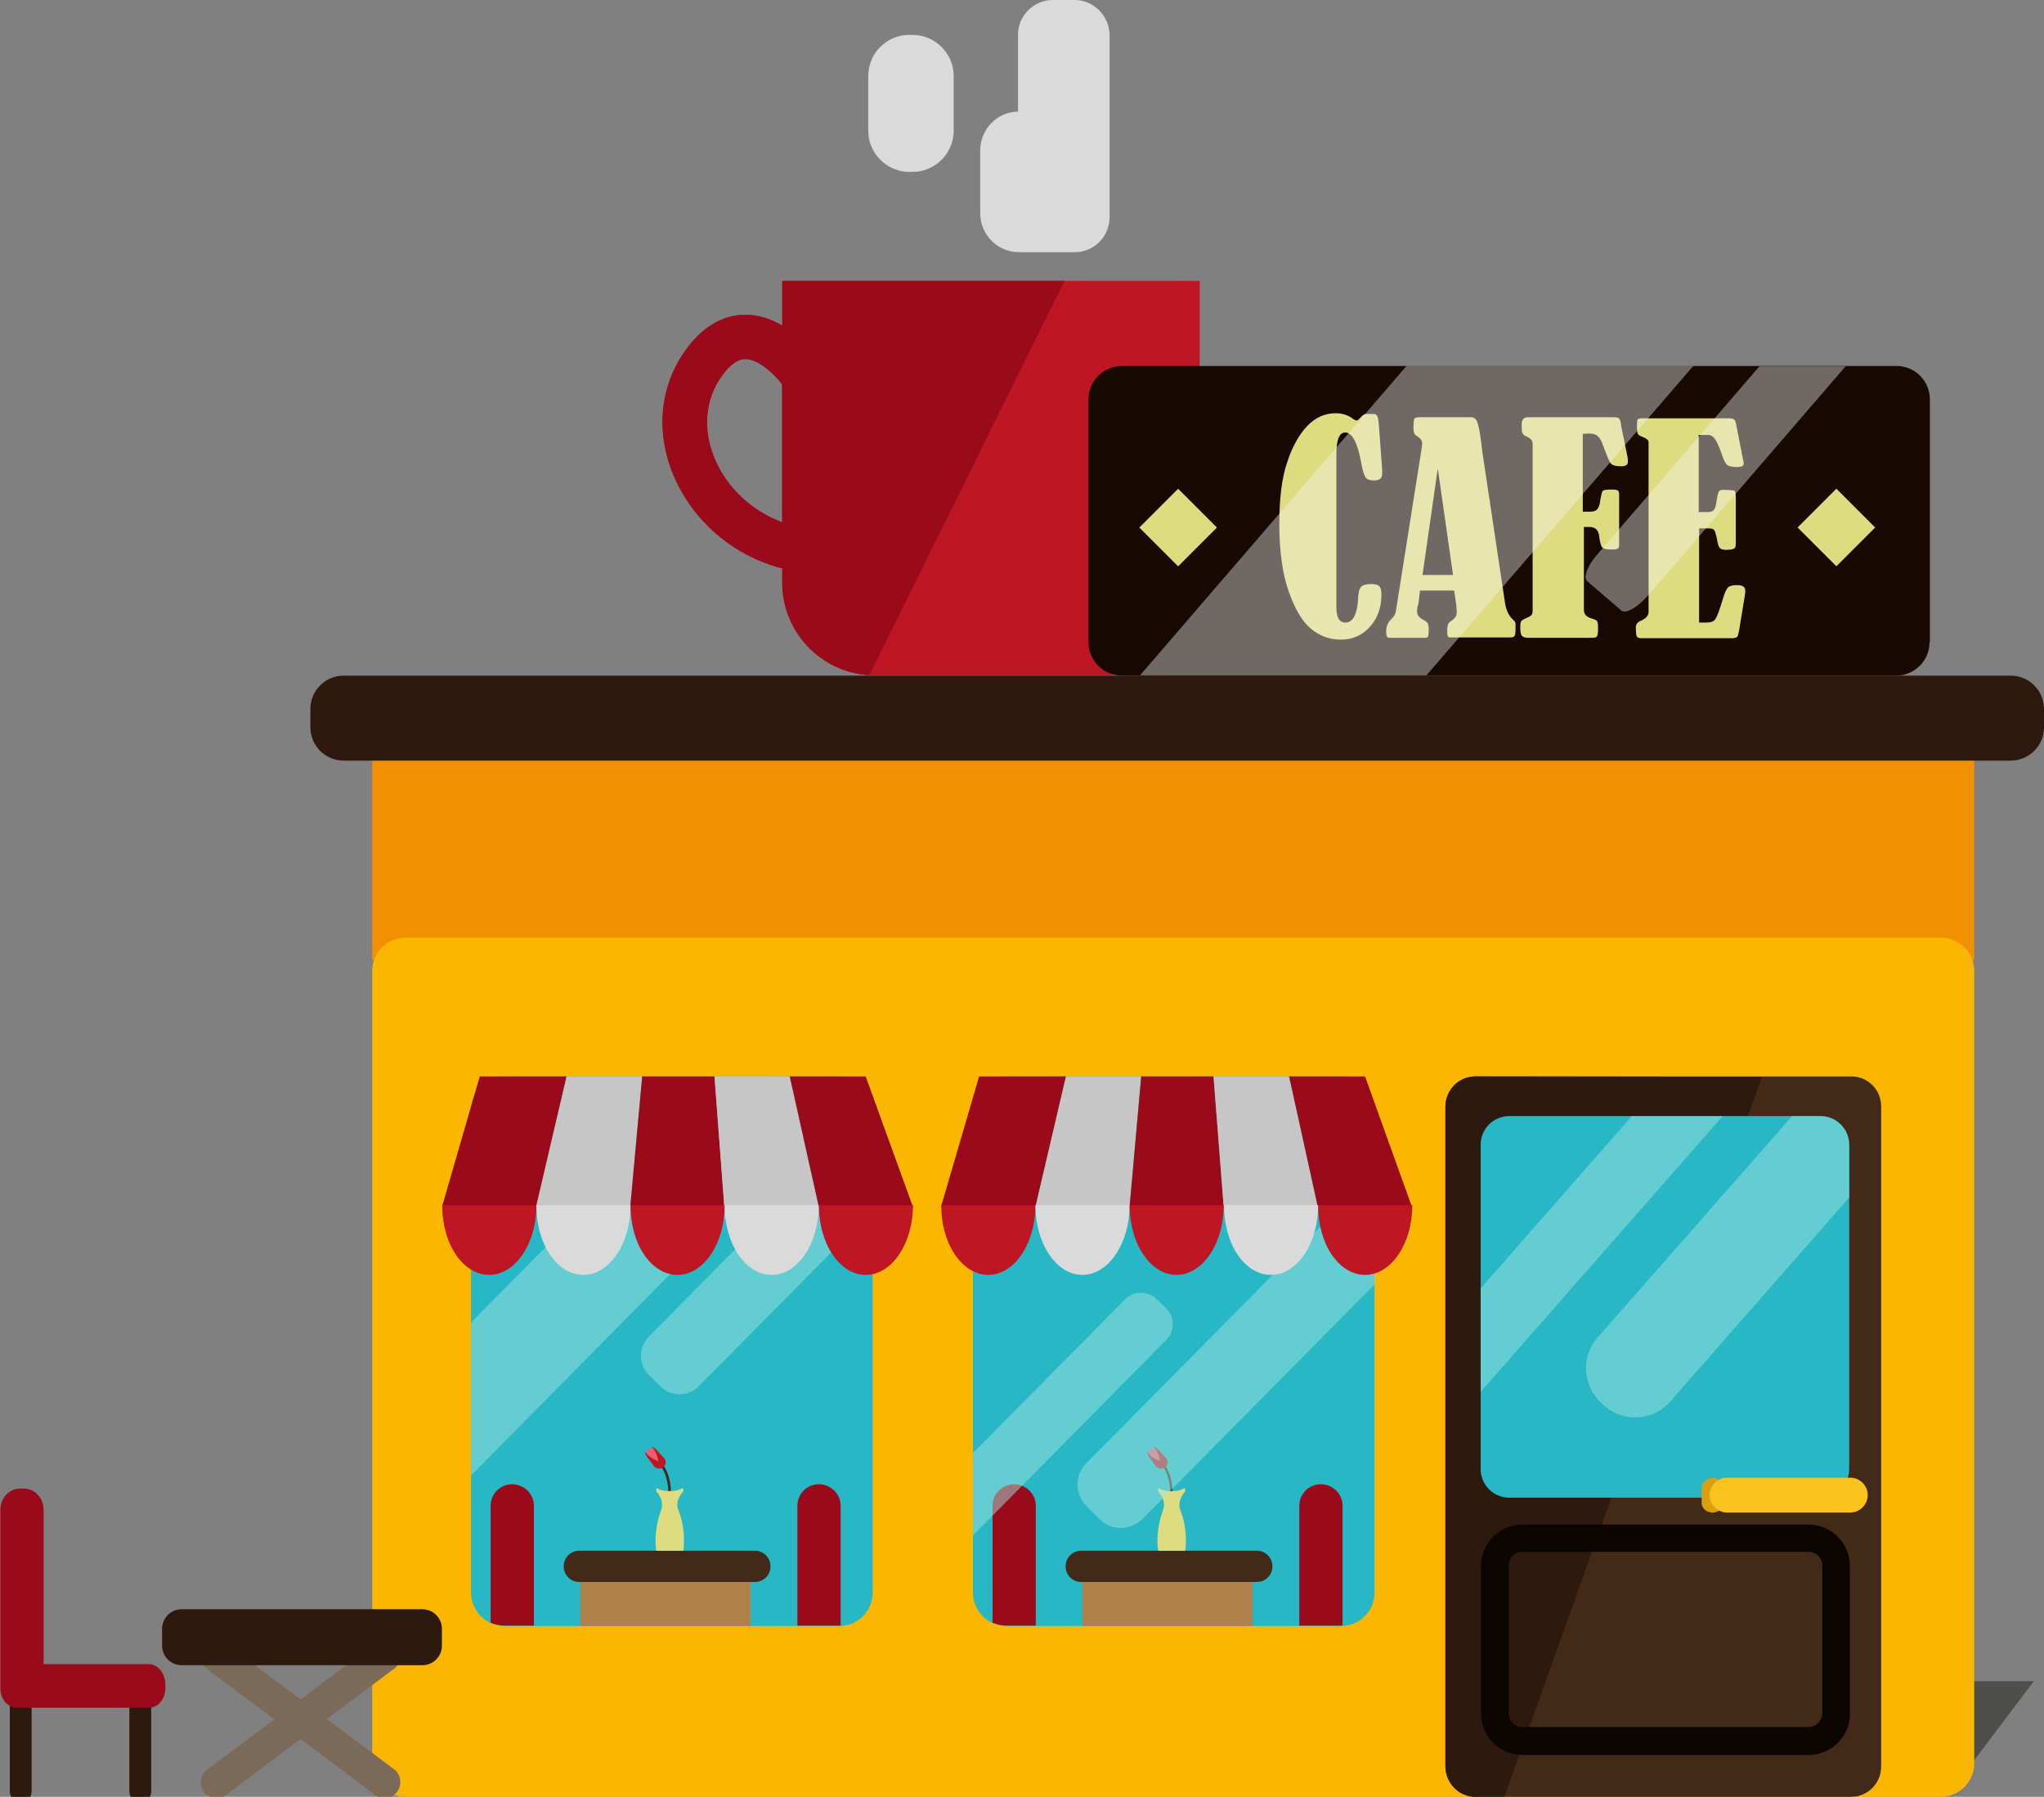 <?xml version="1.0" encoding="utf-8"?>
<!-- Generator: Adobe Illustrator 19.0.0, SVG Export Plug-In . SVG Version: 6.00 Build 0)  -->
<svg version="1.1" id="Layer_1" xmlns="http://www.w3.org/2000/svg" xmlns:xlink="http://www.w3.org/1999/xlink" x="0px" y="0px"
	 viewBox="-312.8 134.1 562.4 494.4" style="enable-background:new -312.8 134.1 562.4 494.4;" xml:space="preserve">
<rect x="-312.8" y="134.1" width="562.4" height="494.4" fill="#808080" stroke="none"/>
<style type="text/css">
	.st0{fill:#BE1622;}
	.st1{fill:#9B0A1B;}
	.st2{fill:#DADADA;}
	.st3{opacity:0.5;fill:#1D1D1B;enable-background:new    ;}
	.st4{fill:#F19000;}
	.st5{fill:#FBB700;}
	.st6{fill:#2D190E;}
	.st7{fill:#432918;}
	.st8{fill:#0C0603;}
	.st9{fill:#27B7C5;}
	.st10{opacity:0.5;fill:#A3E4E1;enable-background:new    ;}
	.st11{fill:#DBA00B;}
	.st12{fill:#FBC21E;}
	.st13{fill:#C6C6C6;}
	.st14{fill:#B17F4A;}
	.st15{fill:#DEDC80;}
	.st16{fill:#ED5D6F;}
	.st17{fill:#160A03;}
	.st18{opacity:0.4;fill:#F5F5F5;enable-background:new    ;}
	.st19{fill:#7B6A58;}
</style>
<g id="Cup_2_">
	<g id="XMLID_199_">
		<path id="XMLID_203_" class="st0" d="M-19.8,211.4h-77.7v12.3c-2.9-1.7-6.3-3-10.1-3l0,0c-4.4,0-10.8,1.7-16.6,9.9
			c-7,9.9-8.2,22.4-3.2,34.3c5.3,12.6,16.5,22.2,29.9,25.6v3.9c0,13.6,10.6,24.7,24,25.5c0.5,0,1,0,1.5,0h63.8
			c14.1,0,25.5-11.4,25.5-25.5v-83H-19.8z M-97.6,277.8c-8.3-3.1-15.2-9.4-18.6-17.6c-3.3-7.9-2.6-16.1,1.9-22.5
			c2.2-3.2,4.5-4.8,6.6-4.8l0,0c3.8,0,8.5,4.7,10.1,7V277.8z"/>
		<path id="XMLID_200_" class="st1" d="M-97.6,211.4v12.3c-2.9-1.7-6.3-3-10.1-3l0,0c-4.4,0-10.8,1.7-16.6,9.9
			c-7,9.9-8.2,22.4-3.2,34.3c5.3,12.6,16.5,22.2,29.9,25.6v3.9c0,13.6,10.6,24.7,24,25.5l53.7-108.5H-97.6z M-97.6,277.8
			c-8.3-3.1-15.2-9.4-18.6-17.6c-3.3-7.9-2.6-16.1,1.9-22.5c2.2-3.2,4.5-4.8,6.6-4.8l0,0c3.8,0,8.5,4.7,10.1,7V277.8z"/>
	</g>
	<path id="XMLID_76_" class="st2" d="M-17.1,134.1h-6c-5.3,0-9.6,4.3-9.6,9.6v21.1c-5.8,0.1-10.4,4.9-10.4,10.7v17.3
		c0,5.9,4.8,10.7,10.7,10.7h4.5c0.9,0,4,0,4.8,0h6c5.3,0,9.6-4.3,9.6-9.6v-50.2C-7.6,138.4-11.9,134.1-17.1,134.1z"/>
	<path id="XMLID_75_" class="st2" d="M-50.4,170.1c0,6.2-5.1,11.3-11.3,11.3h-0.9c-6.2,0-11.3-5.1-11.3-11.3V155
		c0-6.3,5.1-11.3,11.3-11.3h0.9c6.2,0,11.3,5.1,11.3,11.3V170.1z"/>
</g>
<g id="Building_2_">
	<polygon id="XMLID_70_" class="st3" points="222.8,628.5 246.8,596.7 218.7,596.7 	"/>
	<g id="XMLID_186_">
		<rect id="XMLID_69_" x="-210.4" y="332.3" class="st4" width="440.8" height="66"/>
		<path id="XMLID_68_" class="st5" d="M230.4,619.3c0,5.1-4.1,9.2-9.2,9.2h-422.4c-5.1,0-9.2-4.1-9.2-9.2v-218
			c0-5.1,4.1-9.2,9.2-9.2h422.4c5.1,0,9.2,4.1,9.2,9.2V619.3z"/>
		<path id="XMLID_67_" class="st6" d="M249.6,329.2c0-5.1-4.1-9.2-9.2-9.2h-458.6c-5.1,0-9.2,4.1-9.2,9.2v5c0,5.1,4.1,9.2,9.2,9.2
			h458.6c5.1,0,9.2-4.1,9.2-9.2L249.6,329.2L249.6,329.2z"/>
	</g>
	<g id="XMLID_175_">
		<path id="XMLID_66_" class="st7" d="M196.7,430.3H93.1c-4.5,0-8.2,3.7-8.2,8.4v181.4c0,4.6,3.7,8.4,8.2,8.4h103.5
			c4.5,0,8.2-3.7,8.2-8.4V438.7C204.9,434.1,201.2,430.3,196.7,430.3z"/>
		<path id="XMLID_65_" class="st6" d="M93.1,430.3c-4.5,0-8.2,3.7-8.2,8.4v181.4c0,4.6,3.7,8.4,8.2,8.4h8L172,430.4L93.1,430.3
			L93.1,430.3z"/>
		<path id="XMLID_181_" class="st8" d="M184.8,617h-78.7c-6.3,0-11.4-5.1-11.4-11.4V565c0-6.3,5.1-11.4,11.4-11.4h78.7
			c6.3,0,11.4,5.1,11.4,11.4v40.6C196.3,611.9,191.1,617,184.8,617z M106.1,561.1c-2.1,0-3.8,1.7-3.8,3.8v40.6
			c0,2.1,1.7,3.8,3.8,3.8h78.7c2.1,0,3.8-1.7,3.8-3.8v-40.6c0-2.1-1.7-3.8-3.8-3.8H106.1z"/>
		<path id="XMLID_62_" class="st9" d="M188.1,441.2h-7.8h-19.1h-25h-33.7c-4.4,0-7.9,3.5-7.9,7.9v39.5v28.5v21.2
			c0,4.4,3.5,7.9,7.9,7.9h85.6c4.4,0,7.9-3.5,7.9-7.9v-74.7v-14.5C196,444.8,192.5,441.2,188.1,441.2z"/>
		<polygon id="XMLID_61_" class="st10" points="136.2,441.2 94.6,488.6 94.6,517.1 161.2,441.2 		"/>
		<path id="XMLID_60_" class="st10" d="M188.1,441.2h-7.8l-53.5,60.9c-4.7,5.3-4.2,13.5,1.2,18.2l0.6,0.6c5.3,4.7,13.5,4.2,18.2-1.2
			l49.2-56.1v-14.5C196,444.8,192.5,441.2,188.1,441.2z"/>
		<path id="XMLID_59_" class="st11" d="M161.4,547.6c0,1.5-1.4,2.7-3,2.7l0,0c-1.7,0-3-1.2-3-2.7v-4.1c0-1.5,1.4-2.7,3-2.7l0,0
			c1.7,0,3,1.2,3,2.7V547.6z"/>
		<path id="XMLID_58_" class="st12" d="M201.1,545.5c0,2.6-2.2,4.8-4.8,4.8h-33.9c-2.6,0-4.8-2.2-4.8-4.8l0,0c0-2.6,2.2-4.8,4.8-4.8
			h33.9C199,540.7,201.1,542.9,201.1,545.5L201.1,545.5z"/>
	</g>
	<g id="XMLID_150_">
		<path id="XMLID_57_" class="st9" d="M-81.9,430.3h-16.7h-17.6H-174c-5.1,0-9.2,4.1-9.2,9.2v58.6v42.1v32.1c0,3.7,2.2,6.9,5.4,8.4
			c1.2,0.5,2.5,0.8,3.8,0.8h8.1h72.5h11.5c0.1,0,0.3,0,0.4,0c4.9-0.2,8.8-4.2,8.8-9.2V467.2v-27.6v-0.1
			C-72.7,434.5-76.8,430.3-81.9,430.3z"/>
		<path id="XMLID_56_" class="st10" d="M-94.6,434.3l-4-4h-17.6l-67,67.7v42.1l88.7-89.7C-90,446-90.1,438.8-94.6,434.3z"/>
		<path id="XMLID_55_" class="st10" d="M-134.3,501.9c-2.9,3-2.9,7.7,0.1,10.6l3.1,3.1c3,2.9,7.7,2.9,10.6-0.1l47.8-48.3v-27.6
			L-134.3,501.9z"/>
		<g id="XMLID_161_">
			<polygon id="XMLID_54_" class="st1" points="-165.3,466.2 -191.2,466.2 -180.8,430.3 -156.9,430.3 			"/>
			<polygon id="XMLID_53_" class="st13" points="-139.4,466.2 -165.3,466.2 -156.9,430.3 -136.1,430.3 			"/>
			<polygon id="XMLID_52_" class="st1" points="-113.5,466.2 -139.4,466.2 -136.1,430.3 -116.2,430.3 			"/>
			<polygon id="XMLID_51_" class="st13" points="-87.5,466.2 -113.5,466.2 -116.2,430.3 -95.5,430.3 			"/>
			<polygon id="XMLID_50_" class="st1" points="-61.6,466.2 -87.5,466.2 -95.5,430.3 -74.6,430.3 			"/>
			<path id="XMLID_49_" class="st0" d="M-178.2,484.9c7.2,0,13-8.6,13-19.2h-25.9C-191.2,476.4-185.4,484.9-178.2,484.9z"/>
			<path id="XMLID_48_" class="st2" d="M-152.3,484.9c7.2,0,13-8.6,13-19.2h-25.9C-165.3,476.4-159.5,484.9-152.3,484.9z"/>
			<path id="XMLID_47_" class="st0" d="M-126.4,484.9c7.2,0,13-8.6,13-19.2h-25.9C-139.4,476.4-133.6,484.9-126.4,484.9z"/>
			<path id="XMLID_46_" class="st2" d="M-100.5,484.9c7.2,0,13-8.6,13-19.2h-25.9C-113.5,476.4-107.6,484.9-100.5,484.9z"/>
			<path id="XMLID_45_" class="st0" d="M-74.6,484.9c7.2,0,13-8.6,13-19.2h-25.9C-87.5,476.4-81.7,484.9-74.6,484.9z"/>
		</g>
		<path id="XMLID_44_" class="st7" d="M-100.8,565.1c0,2.4-1.9,4.3-4.3,4.3h-48.3c-2.4,0-4.3-1.9-4.3-4.3l0,0c0-2.4,1.9-4.3,4.3-4.3
			h48.3C-102.7,560.8-100.8,562.7-100.8,565.1L-100.8,565.1z"/>
		<path id="XMLID_43_" class="st1" d="M-171.9,542.5c-3.3,0-5.9,2.7-5.9,5.9v32.2c1.2,0.5,2.5,0.8,3.8,0.8h8.1v-33
			C-165.9,545.2-168.6,542.5-171.9,542.5z"/>
		<path id="XMLID_42_" class="st1" d="M-87.5,542.5c-3.3,0-5.9,2.7-5.9,5.9v33h11.5c0.1,0,0.3,0,0.4,0v-33
			C-81.5,545.2-84.2,542.5-87.5,542.5z"/>
		<rect id="XMLID_41_" x="-153.1" y="569.4" class="st14" width="46.8" height="12.1"/>
		<g id="XMLID_151_">
			<path id="XMLID_40_" class="st15" d="M-124.8,544.5c0-2,0-0.1-3.7-0.1c-4.1,0-3.7-1.9-3.7,0.1c0,0,2.2,2.3,1.4,4.8
				c-2.5,7-1.4,11.5-1.4,11.5h7.4c0,0,1-5.3-1.4-11.4C-127.2,546.9-124.8,544.5-124.8,544.5z"/>
			<path id="XMLID_39_" class="st7" d="M-128.9,544.4c0,0-0.1-4.9-2.5-7.3l0.5-0.5c2.6,2.6,2.7,7.5,2.7,7.7L-128.9,544.4z"/>
			<g id="XMLID_152_">
				<path id="XMLID_38_" class="st16" d="M-130.5,535.5c0.5,0.6,0.4,1.4-0.2,1.9l0,0c-0.6,0.5-1.4,0.4-1.9-0.2l-2-2.4
					c-0.5-0.6-0.4-1.4,0.2-1.9l0,0c0.6-0.5,1.4-0.4,1.9,0.2L-130.5,535.5z"/>
				<path id="XMLID_37_" class="st0" d="M-130.1,535.3l-1.2-1.3c-0.6-0.7-1.5-1.8-2.3-1.8c0,0,1.2,0.7,1.8,3.3
					c0,0.2,0.1,0.4,0.1,0.7c-0.2-0.1-0.4-0.2-0.6-0.3c-2.6-1.2-3-2.4-3-2.4c-0.2,0.7,0.8,1.8,1.4,2.6l1,1.4c0.5,0.7,1.7,0.9,2.5,0.4
					l0.1-0.1l0.1-0.1C-129.5,537-129.4,536-130.1,535.3z"/>
			</g>
		</g>
	</g>
	<g id="XMLID_124_">
		<path id="XMLID_36_" class="st9" d="M56.2,430.3h-92.1c-5.1,0-9.2,4.1-9.2,9.2v94.4v22.7v15.7c0,5.1,4.1,9.2,9.2,9.2h92.1
			c5.1,0,9.2-4.1,9.2-9.2v-84.9v-29.7v-18.2C65.4,434.5,61.3,430.3,56.2,430.3z"/>
		<g id="XMLID_138_">
			<path id="XMLID_35_" class="st7" d="M37.3,565.1c0,2.4-1.9,4.3-4.3,4.3h-48.3c-2.4,0-4.3-1.9-4.3-4.3l0,0c0-2.4,1.9-4.3,4.3-4.3
				H33C35.4,560.8,37.3,562.7,37.3,565.1L37.3,565.1z"/>
			<path id="XMLID_34_" class="st1" d="M-33.8,542.5c-3.3,0-5.9,2.7-5.9,5.9v32.2c1.2,0.5,2.5,0.8,3.8,0.8h8.1v-33
				C-27.8,545.2-30.5,542.5-33.8,542.5z"/>
			<path id="XMLID_33_" class="st1" d="M50.6,542.5c-3.3,0-5.9,2.7-5.9,5.9v33h11.5c0.1,0,0.3,0,0.4,0v-33
				C56.6,545.2,53.9,542.5,50.6,542.5z"/>
			<rect id="XMLID_32_" x="-15" y="569.4" class="st14" width="46.8" height="12.1"/>
			<g id="XMLID_139_">
				<path id="XMLID_31_" class="st15" d="M13.3,544.5c0-2,0-0.1-3.7-0.1c-4.1,0-3.7-1.9-3.7,0.1c0,0,2.2,2.3,1.4,4.8
					c-2.5,7-1.4,11.5-1.4,11.5h7.4c0,0,1-5.3-1.4-11.4C11,546.9,13.3,544.5,13.3,544.5z"/>
				<path id="XMLID_30_" class="st7" d="M9.2,544.4c0,0-0.1-4.9-2.5-7.3l0.4-0.5c2.6,2.6,2.7,7.5,2.7,7.7L9.2,544.4z"/>
				<g id="XMLID_140_">
					<path id="XMLID_29_" class="st16" d="M7.6,535.5c0.5,0.6,0.4,1.4-0.2,1.9l0,0c-0.6,0.5-1.4,0.4-1.9-0.2l-2-2.4
						c-0.5-0.6-0.4-1.4,0.2-1.9l0,0c0.6-0.5,1.4-0.4,1.9,0.2L7.6,535.5z"/>
					<path id="XMLID_28_" class="st0" d="M8,535.3L6.8,534c-0.6-0.7-1.5-1.8-2.3-1.8c0,0,1.2,0.7,1.8,3.3c0,0.2,0.1,0.4,0.1,0.7
						c-0.2-0.1-0.4-0.2-0.6-0.3c-2.6-1.2-3-2.4-3-2.4c-0.1,0.7,0.8,1.8,1.4,2.6l1,1.4c0.5,0.7,1.7,0.9,2.5,0.4l0.1-0.1l0.1-0.1
						C8.6,537,8.7,536,8,535.3z"/>
				</g>
			</g>
		</g>
		<path id="XMLID_27_" class="st10" d="M62.2,459.8l-76.1,76.9c-3.3,3.3-3.2,8.6,0.1,11.9l3.5,3.5c3.3,3.3,8.6,3.2,11.9-0.1
			l63.9-64.6v-29.7C64.2,458.2,63.1,458.9,62.2,459.8z"/>
		<path id="XMLID_26_" class="st10" d="M8.1,494.1l-2.6-2.5c-2.4-2.4-6.3-2.4-8.7,0l-41.9,42.3v22.7l53.2-53.8
			C10.5,500.4,10.5,496.5,8.1,494.1z"/>
		<g id="XMLID_125_">
			<polygon id="XMLID_25_" class="st1" points="-27.9,466.2 -53.9,466.2 -43.4,430.3 -19.5,430.3 			"/>
			<polygon id="XMLID_24_" class="st13" points="-2,466.2 -27.9,466.2 -19.5,430.3 1.2,430.3 			"/>
			<polygon id="XMLID_23_" class="st1" points="23.9,466.2 -2,466.2 1.2,430.3 21.1,430.3 			"/>
			<polygon id="XMLID_22_" class="st13" points="49.8,466.2 23.9,466.2 21.1,430.3 41.9,430.3 			"/>
			<polygon id="XMLID_21_" class="st1" points="75.7,466.2 49.8,466.2 41.9,430.3 62.8,430.3 			"/>
			<path id="XMLID_20_" class="st0" d="M-40.9,484.9c7.2,0,13-8.6,13-19.2h-25.9C-53.9,476.4-48,484.9-40.9,484.9z"/>
			<path id="XMLID_19_" class="st2" d="M-15,484.9c7.2,0,13-8.6,13-19.2h-25.9C-27.9,476.4-22.1,484.9-15,484.9z"/>
			<path id="XMLID_18_" class="st0" d="M10.9,484.9c7.2,0,13-8.6,13-19.2H-2C-2,476.4,3.8,484.9,10.9,484.9z"/>
			<path id="XMLID_17_" class="st2" d="M36.9,484.9c7.2,0,13-8.6,13-19.2H24C23.9,476.4,29.7,484.9,36.9,484.9z"/>
			<path id="XMLID_16_" class="st0" d="M62.8,484.9c7.2,0,13-8.6,13-19.2H49.9C49.8,476.4,55.6,484.9,62.8,484.9z"/>
		</g>
	</g>
	<g id="XMLID_103_">
		<path id="XMLID_15_" class="st17" d="M218.1,310.8c0,5.1-4.1,9.2-9.2,9.2h-213c-5.1,0-9.2-4.1-9.2-9.2V244c0-5.1,4.1-9.2,9.2-9.2
			H209c5.1,0,9.2,4.1,9.2,9.2v66.8H218.1z"/>
		<g id="XMLID_113_">
			<path id="XMLID_121_" class="st15" d="M63.1,248h2c0.5,0,0.8,0.2,1,0.5c0.2,0.3,0.4,1.2,0.5,2.7l0.9,12.1c0,0.2,0,0.5,0,0.7
				c0,0.9-0.1,1.5-0.5,1.8c-0.3,0.3-0.9,0.5-1.8,0.5c-1.1,0-1.9-0.3-2.3-0.9c-0.4-0.6-0.8-1.9-1.2-4.1c-1-5.5-2.5-8.2-4.4-8.2
				c-1.6,0-2.4,2-2.4,5.9v42.2c0,2.8,0.8,4.2,2.5,4.2c2.1,0,3.3-2.3,3.5-7c0.1-1.4,0.3-2.3,0.8-2.8c0.4-0.5,1.4-0.8,2.8-0.8
				c1.1,0,1.8,0.2,2.2,0.6c0.4,0.4,0.6,1.1,0.6,2.3c0,3.6-1.1,6.6-3.2,8.9c-2.2,2.4-4.8,3.5-8,3.5c-3.1,0-5.8-1-8.2-3
				c-2.4-2-4.4-5.4-6.1-10.2c-1.7-4.8-2.6-11-2.6-18.6c0-7.1,0.7-12.8,2.2-17.1c1.4-4.3,3.3-7.6,5.5-9.9s4.8-3.5,7.8-3.5
				c1.8,0,3.4,0.5,4.7,1.5c0.5,0.4,0.9,0.5,1.1,0.5c0.3,0,0.7-0.4,1.3-1.1C62.2,248.3,62.7,248,63.1,248z"/>
			<path id="XMLID_118_" class="st15" d="M87.3,296.6h-9.4l-0.4,3.5c0,0.1,0,0.2-0.1,0.3c-0.2,0.7-0.3,1.4-0.3,2
				c0,0.9,0.6,1.7,1.8,2.3c0.6,0.3,1,0.7,1.2,1c0.1,0.4,0.2,0.9,0.2,1.7c0,1-0.1,1.6-0.2,1.9c-0.1,0.2-0.4,0.3-0.8,0.3h-9.9
				c-0.6,0-0.8-0.6-0.8-1.7c0-1.4,0.4-2.5,1.3-3.3c0.8-0.8,1.3-1.6,1.4-2.5l7-44.2c0.1-0.7,0.2-1.3,0.2-1.8c0-0.8-0.5-1.5-1.6-2.1
				c-0.5-0.3-0.8-1-0.8-2c0-1.4,0.1-2.2,0.2-2.6c0.2-0.3,0.6-0.5,1.2-0.5h14.3c0.9,0,1.5,0.4,1.8,1.2c0.4,0.8,0.7,2.6,1.1,5.4
				c0.1,1.1,0.3,2.1,0.4,3.2l6.2,41.3c0.3,2,1,3.5,2.2,4.6c0.3,0.3,0.5,0.5,0.6,0.7c0.1,0.2,0.1,0.7,0.1,1.5c0,1.3-0.1,2.1-0.3,2.3
				c-0.2,0.3-0.6,0.4-1.1,0.4H86.1c-0.5,0-0.7-0.5-0.7-1.4c0-1.2,0.1-1.9,0.2-2.2c0.1-0.3,0.5-0.7,1.1-1.1c0.9-0.6,1.3-1.3,1.3-2.1
				C88.1,301.9,87.8,299.8,87.3,296.6z M82.8,263l-4.2,29.3H87L82.8,263z"/>
			<path id="XMLID_116_" class="st15" d="M123,279.1v22.8c0,1.2,0.7,2,2.2,2.4c0.7,0.2,1.2,0.4,1.4,0.7c0.2,0.3,0.3,0.8,0.3,1.7
				c0,1.4-0.1,2.2-0.3,2.5c-0.2,0.3-0.7,0.4-1.6,0.4h-17.2c-1,0-1.6-0.2-1.9-0.6c-0.3-0.4-0.4-1.2-0.4-2.4c0-0.8,0.1-1.3,0.2-1.5
				c0.1-0.2,0.5-0.5,1.2-0.8c0.9-0.4,1.5-0.7,1.7-1s0.3-0.7,0.3-1.3v-45.4c0-0.7-0.1-1.2-0.4-1.5c-0.3-0.4-0.8-0.7-1.7-1.1
				c-0.6-0.3-0.9-0.9-0.9-1.8c0-0.1,0-0.7,0-1.7c0.1-1.1,0.7-1.6,1.8-1.6h23.4c0.7,0,1.2,0.1,1.5,0.3c0.3,0.2,0.5,0.8,0.6,1.7
				c0,0.2,0.1,0.4,0.1,0.6l1.7,8.3c0.1,0.5,0.1,1,0.1,1.4c0,0.8-0.6,1.2-1.8,1.2c-1.6,0-2.6-0.3-3-0.9s-1-2.1-1.9-4.5
				c-0.5-1.5-1-2.4-1.6-2.9c-0.5-0.5-1.3-0.7-2.4-0.7c-0.3,0-0.9,0-1.7,0.1v21.4h1.9c1,0,1.7-0.2,2.1-0.7s0.7-1.3,0.8-2.4
				c0.2-1.3,0.4-2.1,0.6-2.5c0.2-0.4,1-0.5,2.5-0.5c1,0,1.6,0.1,1.8,0.3c0.2,0.2,0.3,0.6,0.3,1.2v13.6c0,0.6-0.1,1-0.3,1.1
				c-0.2,0.2-0.8,0.3-1.9,0.3c-1.3,0-2.1-0.2-2.5-0.6c-0.3-0.4-0.6-1.5-0.8-3.1c-0.2-1.7-1.1-2.5-2.7-2.5H123z"/>
			<path id="XMLID_114_" class="st15" d="M154.6,253.6V275h2.6c0.7,0,1.2-0.2,1.5-0.5s0.6-1,0.7-1.9c0.3-1.8,0.5-2.8,0.7-3.2
				c0.2-0.3,0.5-0.5,0.9-0.5c2,0,3.1,0.1,3.4,0.2c0.3,0.2,0.4,0.8,0.4,1.9v12.5c0,0.8-0.1,1.3-0.4,1.5s-1,0.4-2.3,0.4
				c-0.8,0-1.4-0.2-1.7-0.5c-0.3-0.3-0.6-1.2-0.8-2.6c-0.3-1.3-0.5-2.1-0.8-2.4s-0.7-0.4-1.2-0.4h-2.9v25.9h2c1.2,0,2.1-0.3,2.5-1
				c0.5-0.7,1.2-2.7,2.2-6c0.4-1.4,0.9-2.3,1.3-2.7c0.5-0.4,1.2-0.6,2.4-0.6c1.6,0,2.3,0.5,2.3,1.5c0,0.3,0,0.7-0.1,1.3l-1.4,8.5
				c-0.2,1.5-0.5,2.5-0.6,2.8c-0.2,0.3-0.7,0.5-1.5,0.5h-25c-0.6,0-1-0.1-1.2-0.4c-0.2-0.3-0.3-1.1-0.3-2.5c0-0.9,0.4-1.5,1.4-1.9
				c1.4-0.6,2.1-1.4,2.1-2.4v-46.8c0-0.5-0.6-1-1.7-1.4c-0.8-0.3-1.2-0.6-1.3-0.9c-0.1-0.3-0.2-1-0.2-2.2c0-1,0.1-1.6,0.2-1.7
				c0.2-0.2,0.6-0.3,1.3-0.3H163c0.6,0,1,0.1,1.3,0.3s0.5,0.7,0.6,1.4l1.9,9.7c0.1,0.5,0.2,0.8,0.2,1c0,0.7-0.6,1-1.8,1
				c-1.4,0-2.3-0.2-2.7-0.5c-0.4-0.3-0.9-1.1-1.3-2.3c-0.8-2.3-1.4-3.8-2-4.7s-1.2-1.3-1.9-1.3h-2.7V253.6z"/>
		</g>
		<polygon id="XMLID_9_" class="st18" points="74.2,234.8 0.9,319.9 79.7,319.9 153.1,234.8 		"/>
		<path id="XMLID_8_" class="st18" d="M123.9,294l9.4,8.1c1.2,1,4.4-0.8,7.3-4.1l54.4-63.1h-23.7L127,286.3
			C124.1,289.5,122.7,293,123.9,294z"/>
		
			<rect id="XMLID_7_" x="3.8" y="271.7" transform="matrix(-0.707 0.707 -0.707 -0.707 216.815 468.671)" class="st15" width="15.1" height="15.1"/>
		
			<rect id="XMLID_6_" x="184.9" y="271.7" transform="matrix(-0.707 0.707 -0.707 -0.707 525.967 340.614)" class="st15" width="15.1" height="15.1"/>
	</g>
</g>
<g id="Table_and_Chair">
	<g id="XMLID_97_">
		<path id="XMLID_5_" class="st19" d="M-204.4,620.9l-18.5-13.8l18.5-13.8c1.9-1.4,2.3-4.1,0.9-6.1c-1.4-1.9-4.1-2.3-6.1-0.9
			l-20.5,15.4l-20.5-15.3c-1.9-1.4-4.6-1.1-6.1,0.9c-1.4,1.9-1.1,4.6,0.9,6.1l18.5,13.8l-18.5,13.8c-1.9,1.4-2.3,4.1-0.9,6.1
			c1.4,1.9,4.1,2.3,6.1,0.9l20.5-15.4l20.5,15.4c1.9,1.4,4.6,1.1,6.1-0.9C-202.1,625.1-202.5,622.3-204.4,620.9z"/>
		<path id="XMLID_4_" class="st6" d="M-191.2,586.9c0,3-2.4,5.4-5.4,5.4h-66.2c-3,0-5.4-2.4-5.4-5.4v-4.6c0-3,2.4-5.4,5.4-5.4h66.2
			c3,0,5.4,2.4,5.4,5.4V586.9z"/>
	</g>
	<g id="XMLID_93_">
		<path id="XMLID_3_" class="st6" d="M-304.1,627.1c0,1.6-1.4,3-3,3l0,0c-1.6,0-3-1.4-3-3v-26.8c0-1.6,1.4-3,3-3l0,0
			c1.6,0,3,1.4,3,3V627.1z"/>
		<path id="XMLID_2_" class="st6" d="M-271.2,627.1c0,1.6-1.4,3-3,3l0,0c-1.6,0-3-1.4-3-3v-26.8c0-1.6,1.4-3,3-3l0,0
			c1.6,0,3,1.4,3,3V627.1z"/>
		<path id="XMLID_1_" class="st1" d="M-271.9,592h-28.9v-42.4c0-3.3-2.4-5.9-5.4-5.9h-1.1c-3,0-5.4,2.6-5.4,5.9v49
			c0,3,2,5.4,4.5,5.4h36.4c2.5,0,4.5-2.4,4.5-5.4v-1.1C-267.4,594.4-269.4,592-271.9,592z"/>
	</g>
</g>
</svg>
